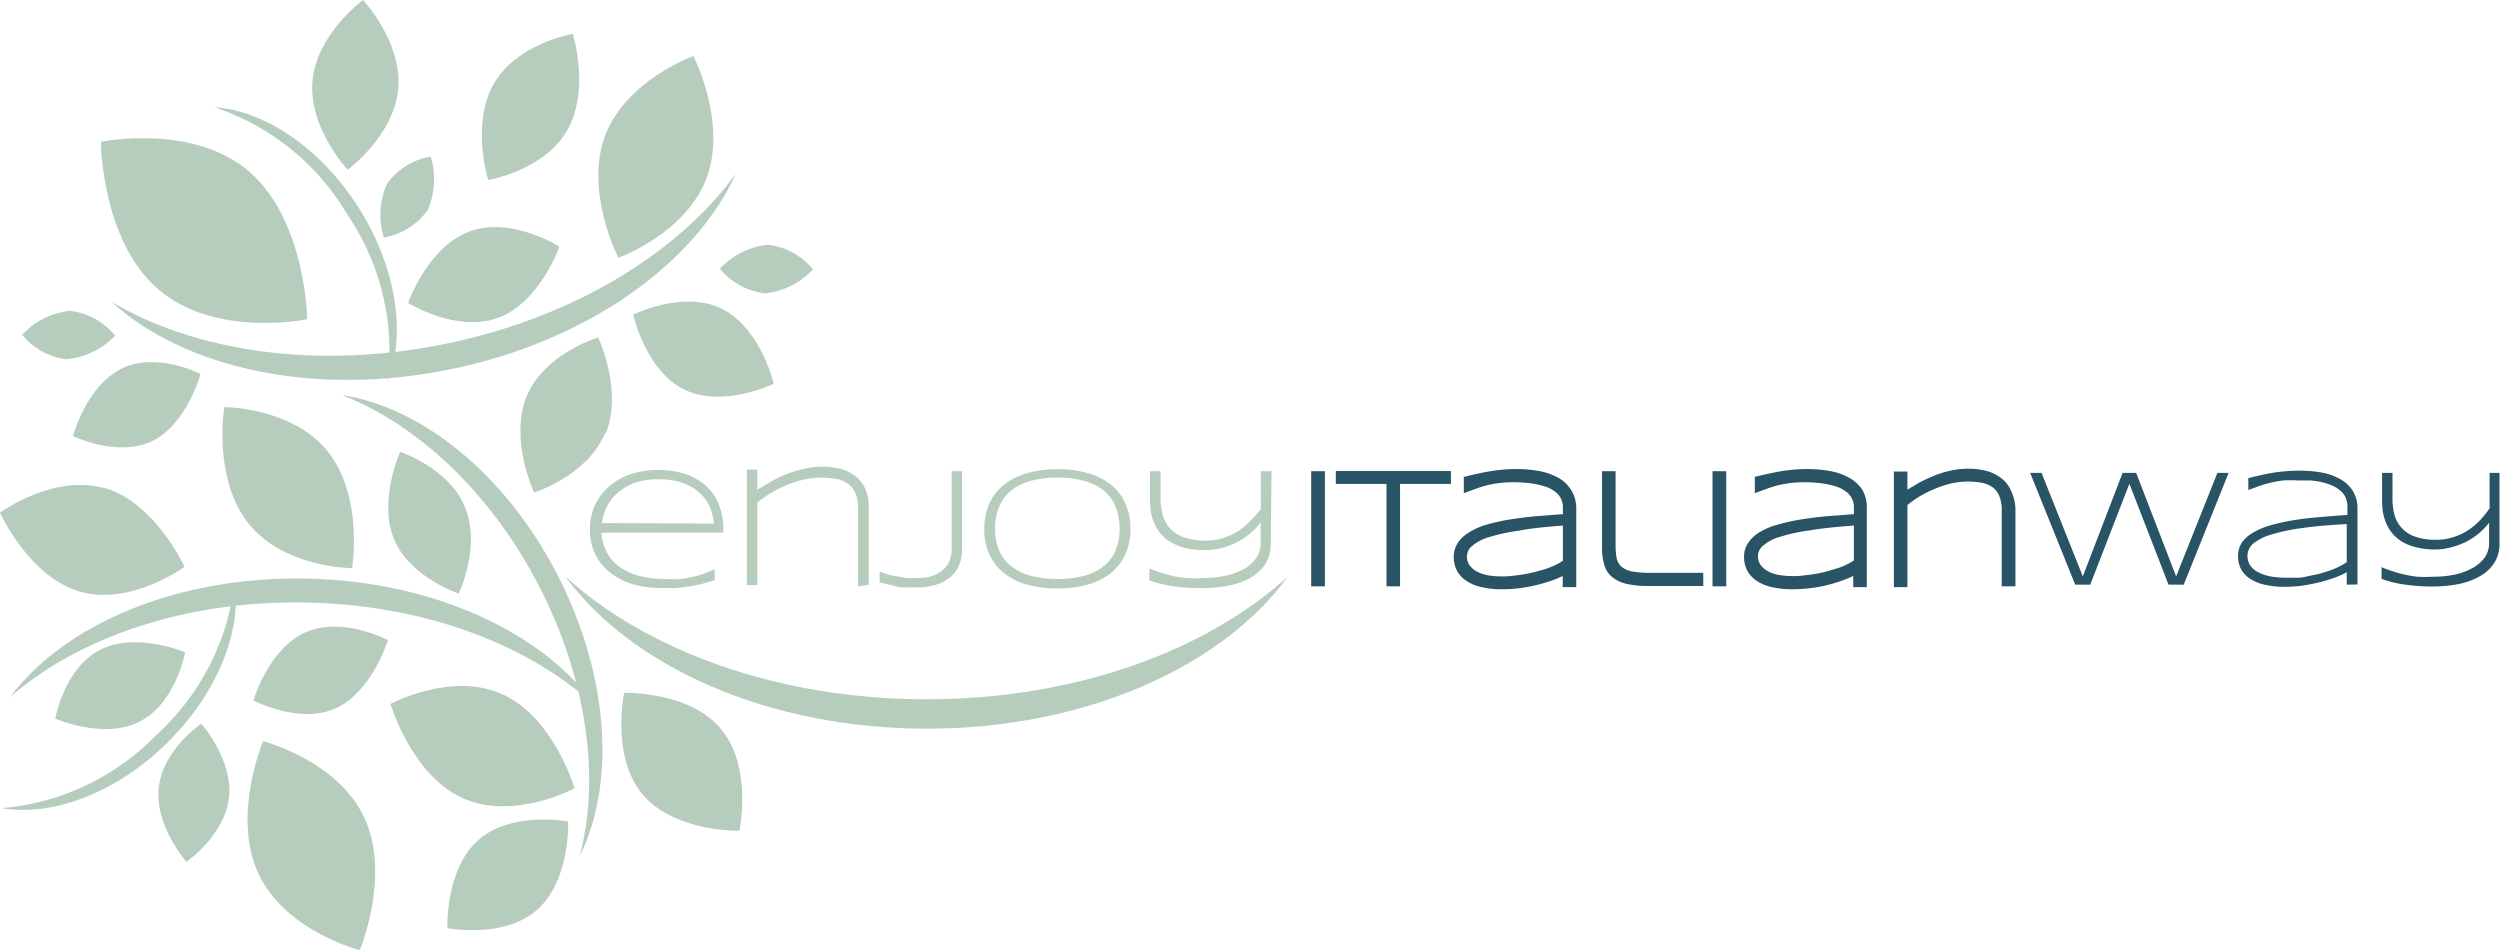 <svg id="Livello_1" data-name="Livello 1" xmlns="http://www.w3.org/2000/svg" viewBox="0 0 151.37 57.54"><defs><style>.cls-1{fill:#285466;}.cls-2{fill:#b6ccbd;}</style></defs><rect class="cls-1" x="79.39" y="28.53" width="0.83" height="6.97"/><polygon class="cls-1" points="80.88 29.3 83.95 29.3 83.95 35.5 84.77 35.5 84.77 29.3 87.85 29.3 87.85 28.52 80.88 28.52 80.88 29.3"/><path class="cls-1" d="M141.05,80.13a3.81,3.81,0,0,0-1.15-.42,7.66,7.66,0,0,0-1.4-.13,9.78,9.78,0,0,0-1.66.14c-.52.09-1,.2-1.47.32l-.08,0v1l.14-.05.65-.24c.22-.08.44-.14.67-.2s.49-.1.75-.13a7.88,7.88,0,0,1,1.62,0,5,5,0,0,1,.69.11,3.51,3.51,0,0,1,.6.18,2,2,0,0,1,.47.29,1.15,1.15,0,0,1,.41.9v.41l-1.71.13c-.58.06-1.12.13-1.61.21a12.94,12.94,0,0,0-1.35.31,4.17,4.17,0,0,0-1,.45,2,2,0,0,0-.69.64,1.52,1.52,0,0,0-.25.85,1.82,1.82,0,0,0,.21.86,1.77,1.77,0,0,0,.6.62,2.85,2.85,0,0,0,.92.36,5.57,5.57,0,0,0,1.21.12,9.51,9.51,0,0,0,1-.06,8.51,8.51,0,0,0,1-.18,9.16,9.16,0,0,0,1-.29,5,5,0,0,0,.66-.28v.68h.82V82a2.1,2.1,0,0,0-.29-1.12A2.19,2.19,0,0,0,141.05,80.13Zm.24,2.89v2.11a3.59,3.59,0,0,1-.35.21,5.27,5.27,0,0,1-.53.23c-.19.07-.4.13-.62.19s-.45.12-.68.16-.45.08-.68.1a5.46,5.46,0,0,1-1.64,0,2.34,2.34,0,0,1-.72-.24,1.3,1.3,0,0,1-.44-.39.91.91,0,0,1-.15-.52.83.83,0,0,1,.31-.63,2.74,2.74,0,0,1,1-.53,11.18,11.18,0,0,1,1.85-.4C139.39,83.16,140.27,83.08,141.29,83Z" transform="translate(-46.66 -51.18)"/><path class="cls-1" d="M145.47,85.78a1.52,1.52,0,0,1-.64-.29,1,1,0,0,1-.28-.49,4.1,4.1,0,0,1-.07-.76V79.71h-.82v4.65a3.46,3.46,0,0,0,.13,1,1.46,1.46,0,0,0,.46.74,2.12,2.12,0,0,0,.89.43,5.83,5.83,0,0,0,1.37.13h3.28v-.8h-3.16A5.87,5.87,0,0,1,145.47,85.78Z" transform="translate(-46.66 -51.18)"/><rect class="cls-1" x="103.69" y="28.53" width="0.83" height="6.97"/><path class="cls-1" d="M159.44,80.87a2.22,2.22,0,0,0-.78-.74,3.75,3.75,0,0,0-1.14-.42,7.66,7.66,0,0,0-1.4-.13,9.81,9.81,0,0,0-1.67.14c-.51.09-1,.2-1.47.32l-.07,0v1l.14-.05.65-.24a6.55,6.55,0,0,1,.67-.2,7.27,7.27,0,0,1,.75-.13,7.88,7.88,0,0,1,1.62,0,5,5,0,0,1,.69.11,3.8,3.8,0,0,1,.6.18,2,2,0,0,1,.47.29,1.15,1.15,0,0,1,.41.9v.41l-1.72.13c-.57.06-1.11.13-1.6.21a12.37,12.37,0,0,0-1.35.31,4.25,4.25,0,0,0-1.05.45,2.1,2.1,0,0,0-.68.64,1.44,1.44,0,0,0-.25.85,1.71,1.71,0,0,0,.21.86,1.77,1.77,0,0,0,.6.62,2.85,2.85,0,0,0,.92.36,5.57,5.57,0,0,0,1.21.12,9.2,9.2,0,0,0,1-.06,8.44,8.44,0,0,0,2-.47,5.19,5.19,0,0,0,.67-.28v.68h.82V82A2.1,2.1,0,0,0,159.44,80.87ZM158.91,83v2.11a2.87,2.87,0,0,1-.36.21,4.25,4.25,0,0,1-.52.23l-.63.19c-.22.06-.44.12-.67.16s-.45.08-.68.1a5.46,5.46,0,0,1-1.64,0,2.26,2.26,0,0,1-.72-.24,1.3,1.3,0,0,1-.44-.39.91.91,0,0,1-.15-.52.83.83,0,0,1,.31-.63,2.66,2.66,0,0,1,1-.53,11,11,0,0,1,1.85-.4C157,83.16,157.89,83.08,158.91,83Z" transform="translate(-46.66 -51.18)"/><path class="cls-1" d="M168.47,81a2,2,0,0,0-.53-.78,2.49,2.49,0,0,0-.88-.49,4.11,4.11,0,0,0-1.23-.17,4.93,4.93,0,0,0-1.17.14,5.84,5.84,0,0,0-1,.33,7.67,7.67,0,0,0-.91.44l-.6.36v-1.1h-.82v7h.82V81.76a6.5,6.5,0,0,1,.65-.47,6.75,6.75,0,0,1,.89-.46,6.56,6.56,0,0,1,1-.35,4.6,4.6,0,0,1,2-.06,1.62,1.62,0,0,1,.64.28,1.25,1.25,0,0,1,.39.53,2.22,2.22,0,0,1,.14.88v4.57h.83V82A2.66,2.66,0,0,0,168.47,81Z" transform="translate(-46.66 -51.18)"/><path class="cls-1" d="M176,79.81l2.42,6.27,2.5-6.27h.68l-2.72,6.77h-.92l-2.37-6.11-2.37,6.11h-.91l-2.73-6.77h.69l2.5,6.27,2.41-6.27Z" transform="translate(-46.66 -51.18)"/><path class="cls-1" d="M188.75,86.58v-.75a5.48,5.48,0,0,1-.8.35,8.78,8.78,0,0,1-.95.28c-.34.08-.68.14-1,.19a9.16,9.16,0,0,1-1,.06,5.38,5.38,0,0,1-1.19-.12,2.76,2.76,0,0,1-.89-.35,1.72,1.72,0,0,1-.56-.58,1.62,1.62,0,0,1-.19-.81,1.46,1.46,0,0,1,.22-.8,2,2,0,0,1,.66-.6,4.4,4.4,0,0,1,1-.44,12.16,12.16,0,0,1,1.34-.31c.49-.08,1-.15,1.59-.2s1.18-.1,1.81-.14v-.51a1.25,1.25,0,0,0-.12-.56,1.1,1.1,0,0,0-.33-.42,1.84,1.84,0,0,0-.49-.3,3.75,3.75,0,0,0-.62-.2,5.13,5.13,0,0,0-.7-.1c-.24,0-.49,0-.74,0a8.28,8.28,0,0,0-.9,0,7.39,7.39,0,0,0-.76.14,6.06,6.06,0,0,0-.68.2l-.66.24v-.72c.46-.12.94-.23,1.46-.32a9.68,9.68,0,0,1,1.65-.13,7.54,7.54,0,0,1,1.38.12,3.65,3.65,0,0,1,1.11.41,2.1,2.1,0,0,1,.74.71,2,2,0,0,1,.27,1.06v4.59Zm0-3.67c-1.07.06-2,.14-2.75.25a11.1,11.1,0,0,0-1.86.4,2.94,2.94,0,0,0-1.07.55,1,1,0,0,0-.33.71,1,1,0,0,0,.16.58,1.24,1.24,0,0,0,.48.42,2.63,2.63,0,0,0,.75.26,6,6,0,0,0,1,.08l.67,0c.23,0,.46-.06.69-.11s.46-.09.68-.15l.63-.2a4.58,4.58,0,0,0,.54-.24,2.22,2.22,0,0,0,.41-.25Z" transform="translate(-46.66 -51.18)"/><path class="cls-1" d="M198,84.11a2.11,2.11,0,0,1-.31,1.14,2.4,2.4,0,0,1-.86.81,4.49,4.49,0,0,1-1.28.48,8.13,8.13,0,0,1-1.6.15,11.32,11.32,0,0,1-1.72-.12,6.53,6.53,0,0,1-1.37-.34v-.71a6.23,6.23,0,0,0,.65.24,4.91,4.91,0,0,0,.71.2,6.19,6.19,0,0,0,.81.14,9.11,9.11,0,0,0,.93,0,6.25,6.25,0,0,0,1.33-.13,3.73,3.73,0,0,0,1.08-.4,2.15,2.15,0,0,0,.73-.63,1.49,1.49,0,0,0,.27-.87V82.83a4.1,4.1,0,0,1-.58.61,4.63,4.63,0,0,1-.76.52,5,5,0,0,1-.92.35,3.82,3.82,0,0,1-1,.14,4.52,4.52,0,0,1-1.1-.12,3.19,3.19,0,0,1-.84-.31,2.44,2.44,0,0,1-.6-.48,2.38,2.38,0,0,1-.4-.61,3.26,3.26,0,0,1-.22-.69,4.37,4.37,0,0,1-.06-.72V79.81h.63v1.57a3.68,3.68,0,0,0,.13,1,1.88,1.88,0,0,0,.45.79,2,2,0,0,0,.81.51,3.76,3.76,0,0,0,1.25.18,3.21,3.21,0,0,0,1.05-.16,3.39,3.39,0,0,0,.88-.41,4.3,4.3,0,0,0,.73-.61,6.53,6.53,0,0,0,.58-.72V79.81H198Z" transform="translate(-46.66 -51.18)"/><path class="cls-2" d="M89.93,86.31l-.79.23-.72.15c-.24,0-.48.07-.73.09s-.51,0-.8,0A6.58,6.58,0,0,1,85,86.56a4.17,4.17,0,0,1-1.41-.72,3.14,3.14,0,0,1-.9-1.12,3.38,3.38,0,0,1-.31-1.48,3.5,3.5,0,0,1,.3-1.46,3.28,3.28,0,0,1,.85-1.14,3.89,3.89,0,0,1,1.29-.74,5,5,0,0,1,1.67-.26,5.18,5.18,0,0,1,1.69.25,3.57,3.57,0,0,1,1.25.72,3.28,3.28,0,0,1,.77,1.15,4.23,4.23,0,0,1,.26,1.51v.16H83.07a3.17,3.17,0,0,0,.32,1.17,2.61,2.61,0,0,0,.77.89,3.66,3.66,0,0,0,1.21.56,6.61,6.61,0,0,0,1.69.19,7.7,7.7,0,0,0,.83,0q.42-.06.81-.15c.26-.07.49-.14.71-.22a3.71,3.71,0,0,0,.52-.24Zm-.05-3.43a3.46,3.46,0,0,0-.24-1A2.56,2.56,0,0,0,89,81a3,3,0,0,0-1-.58,4.41,4.41,0,0,0-1.49-.22,4.13,4.13,0,0,0-1.43.22,3.16,3.16,0,0,0-1,.58,2.71,2.71,0,0,0-.67.85,3.14,3.14,0,0,0-.31,1Z" transform="translate(-46.66 -51.18)"/><path class="cls-2" d="M98.62,86.68v-4.6a2.56,2.56,0,0,0-.15-1,1.41,1.41,0,0,0-.44-.59,1.79,1.79,0,0,0-.7-.31,5.17,5.17,0,0,0-.92-.08,5.06,5.06,0,0,0-1.17.14,7.22,7.22,0,0,0-1.08.37,6.83,6.83,0,0,0-.93.49,8.64,8.64,0,0,0-.72.51v5h-.63v-7h.63v1.22l.79-.47a8.76,8.76,0,0,1,.92-.45,6.57,6.57,0,0,1,1.06-.33,5,5,0,0,1,1.18-.14,4.11,4.11,0,0,1,1.23.17,2.44,2.44,0,0,1,.87.49,1.88,1.88,0,0,1,.52.75,2.64,2.64,0,0,1,.18,1v4.74Z" transform="translate(-46.66 -51.18)"/><path class="cls-2" d="M104.91,84.45a2.46,2.46,0,0,1-.2,1,2,2,0,0,1-.57.72,2.37,2.37,0,0,1-.87.43,3.94,3.94,0,0,1-1.12.15c-.25,0-.49,0-.7,0s-.41,0-.59-.09l-.5-.11-.44-.11v-.65l.44.15a4.71,4.71,0,0,0,.51.13c.19,0,.4.07.64.1s.5,0,.81,0a2.63,2.63,0,0,0,.76-.11,1.91,1.91,0,0,0,.63-.34,1.57,1.57,0,0,0,.42-.53,1.7,1.7,0,0,0,.15-.73V79.71h.63Z" transform="translate(-46.66 -51.18)"/><path class="cls-2" d="M115.1,83.2a3.52,3.52,0,0,1-.34,1.62,3.19,3.19,0,0,1-.93,1.13,4.11,4.11,0,0,1-1.4.65,6.91,6.91,0,0,1-1.74.21,7.05,7.05,0,0,1-1.75-.21,4,4,0,0,1-1.4-.65,3.22,3.22,0,0,1-.94-1.13,3.52,3.52,0,0,1-.34-1.62,3.63,3.63,0,0,1,.16-1.13,3.13,3.13,0,0,1,.44-.92,3.18,3.18,0,0,1,.68-.69,3.9,3.9,0,0,1,.9-.49,5,5,0,0,1,1.06-.29,7.66,7.66,0,0,1,1.19-.09,6.91,6.91,0,0,1,1.74.21,4.11,4.11,0,0,1,1.4.65,3.19,3.19,0,0,1,.93,1.13A3.52,3.52,0,0,1,115.1,83.2Zm-.65,0a3.36,3.36,0,0,0-.24-1.31,2.41,2.41,0,0,0-.71-1,3.19,3.19,0,0,0-1.18-.59,5.68,5.68,0,0,0-1.63-.2,6.11,6.11,0,0,0-1.63.2,3.4,3.4,0,0,0-1.19.59,2.44,2.44,0,0,0-.72,1,3.31,3.31,0,0,0-.24,1.3,3.36,3.36,0,0,0,.24,1.31,2.34,2.34,0,0,0,.72.95,3.24,3.24,0,0,0,1.19.59,6.74,6.74,0,0,0,3.26,0,3.19,3.19,0,0,0,1.18-.59,2.41,2.41,0,0,0,.71-.95A3.36,3.36,0,0,0,114.45,83.2Z" transform="translate(-46.66 -51.18)"/><path class="cls-2" d="M123.6,84.13a2.2,2.2,0,0,1-.32,1.19,2.7,2.7,0,0,1-.88.83,4.27,4.27,0,0,1-1.33.48,7.7,7.7,0,0,1-1.65.16,11.88,11.88,0,0,1-1.76-.12,6.91,6.91,0,0,1-1.41-.35v-.73c.21.09.43.17.66.25a7.19,7.19,0,0,0,.74.21,6.87,6.87,0,0,0,.83.13,7.33,7.33,0,0,0,1,0,6,6,0,0,0,1.37-.14,4,4,0,0,0,1.11-.4,2.21,2.21,0,0,0,.75-.66,1.48,1.48,0,0,0,.28-.9V82.81a3.94,3.94,0,0,1-.6.64,4.45,4.45,0,0,1-.78.53,4.6,4.6,0,0,1-.94.37,4.18,4.18,0,0,1-1.07.14,4.78,4.78,0,0,1-1.13-.12,3.21,3.21,0,0,1-.86-.33,2.21,2.21,0,0,1-.62-.49,2.35,2.35,0,0,1-.41-.63,2.87,2.87,0,0,1-.23-.7,4.74,4.74,0,0,1-.06-.75V79.71h.64v1.62a3.89,3.89,0,0,0,.14,1.06,2.16,2.16,0,0,0,.46.81,2,2,0,0,0,.84.52,3.68,3.68,0,0,0,1.28.19,3.42,3.42,0,0,0,1.09-.16,4,4,0,0,0,.91-.43,4,4,0,0,0,.74-.63A6.06,6.06,0,0,0,123,82V79.71h.65Z" transform="translate(-46.66 -51.18)"/><path class="cls-2" d="M75.62,102.05c2-1.79,5.44-1.13,5.44-1.13s.15,3.55-1.87,5.34-5.44,1.12-5.44,1.12-.15-3.55,1.87-5.33" transform="translate(-46.66 -51.18)"/><path class="cls-2" d="M68.73,100.71c1.61,3.49-.29,8-.29,8s-4.52-1.15-6.14-4.65.29-8,.29-8,4.52,1.15,6.14,4.65" transform="translate(-46.66 -51.18)"/><path class="cls-2" d="M60.53,99.44c-.25,2.32-2.58,3.92-2.58,3.92s-1.93-2.17-1.68-4.49S58.85,95,58.85,95s1.93,2.17,1.68,4.49" transform="translate(-46.66 -51.18)"/><path class="cls-2" d="M77.11,93.23c3.08,1.41,4.34,5.68,4.34,5.68s-3.73,2-6.81.58S70.3,93.8,70.3,93.8s3.73-2,6.81-.57" transform="translate(-46.66 -51.18)"/><path class="cls-2" d="M65.15,89.47c2.24-1,5,.47,5,.47S69.2,93.05,67,94.06,62,93.59,62,93.59s.91-3.11,3.14-4.12" transform="translate(-46.66 -51.18)"/><path class="cls-2" d="M53,80.72c3.08.92,4.83,4.78,4.83,4.78S54.57,87.89,51.49,87s-4.83-4.78-4.83-4.78,3.25-2.38,6.34-1.47" transform="translate(-46.66 -51.18)"/><path class="cls-2" d="M74.81,81.89c1,2.37-.38,5.23-.38,5.23s-3-1-3.93-3.34.39-5.24.39-5.24,3,1,3.92,3.35" transform="translate(-46.66 -51.18)"/><path class="cls-2" d="M55.15,94.85C53,96,50,94.69,50,94.69s.55-3.06,2.73-4.17,5.14.16,5.14.16-.56,3.06-2.73,4.17" transform="translate(-46.66 -51.18)"/><path class="cls-2" d="M90.32,95.33c1.93,2.31,1.11,6.15,1.11,6.15s-3.94.1-5.87-2.21-1.11-6.14-1.11-6.14,4-.11,5.87,2.2" transform="translate(-46.66 -51.18)"/><path class="cls-2" d="M90.36,69.88c2.36,1.15,3.15,4.53,3.15,4.53s-3.05,1.51-5.41.36S85,70.23,85,70.23s3-1.51,5.4-.35" transform="translate(-46.66 -51.18)"/><path class="cls-2" d="M83.3,77.39C82.23,80,79,81,79,81s-1.52-3.24-.45-5.83,4.33-3.56,4.33-3.56,1.52,3.24.45,5.83" transform="translate(-46.66 -51.18)"/><path class="cls-2" d="M89.45,61.94c-1.25,3.38-5.35,4.85-5.35,4.85s-2.06-4-.81-7.37,5.35-4.85,5.35-4.85,2.06,4,.81,7.37" transform="translate(-46.66 -51.18)"/><path class="cls-2" d="M55.88,77.89c-2.14,1-4.8-.31-4.8-.31s.79-3,2.92-4.07,4.8.31,4.8.31-.79,3-2.92,4.07" transform="translate(-46.66 -51.18)"/><path class="cls-2" d="M70.77,56.56c-.25,2.84-3.06,4.9-3.06,4.9s-2.38-2.54-2.13-5.38,3.06-4.9,3.06-4.9,2.39,2.55,2.13,5.38" transform="translate(-46.66 -51.18)"/><path class="cls-2" d="M61.76,61.58c3.44,3,3.5,8.93,3.5,8.93s-5.53,1.16-9-1.8-3.49-8.94-3.49-8.94,5.53-1.16,9,1.81" transform="translate(-46.66 -51.18)"/><path class="cls-2" d="M81,59.08c-1.41,2.44-4.78,3-4.78,3s-1.07-3.41.35-5.85,4.77-3,4.77-3,1.07,3.41-.34,5.84" transform="translate(-46.66 -51.18)"/><path class="cls-2" d="M72.55,63.91a4.14,4.14,0,0,1-2.65,1.65,4.62,4.62,0,0,1,.19-3.25,4.11,4.11,0,0,1,2.65-1.65,4.69,4.69,0,0,1-.19,3.25" transform="translate(-46.66 -51.18)"/><path class="cls-2" d="M50.71,72.94A4.13,4.13,0,0,1,48,71.45,4.65,4.65,0,0,1,50.88,70a4.13,4.13,0,0,1,2.75,1.5,4.65,4.65,0,0,1-2.92,1.43" transform="translate(-46.66 -51.18)"/><path class="cls-2" d="M93,68.94a4.1,4.1,0,0,1-2.75-1.49A4.65,4.65,0,0,1,93.14,66a4.09,4.09,0,0,1,2.74,1.49A4.61,4.61,0,0,1,93,68.94" transform="translate(-46.66 -51.18)"/><path class="cls-2" d="M76.83,70.42c-2.53.94-5.46-.9-5.46-.9s1.17-3.37,3.7-4.32,5.46.91,5.46.91-1.17,3.37-3.7,4.31" transform="translate(-46.66 -51.18)"/><path class="cls-2" d="M66.55,78.58c2.13,2.7,1.43,7,1.43,7s-4.17,0-6.31-2.75-1.43-7-1.43-7,4.17,0,6.31,2.74" transform="translate(-46.66 -51.18)"/><path class="cls-2" d="M102.77,93.52c-9,0-16.91-2.92-21.88-7.43,4,5.45,12.27,9.21,21.88,9.21s17.91-3.76,21.87-9.21C119.68,90.6,111.73,93.52,102.77,93.52Z" transform="translate(-46.66 -51.18)"/><path class="cls-2" d="M79.29,86.65C82.24,92.36,83,98.38,81.76,103c2.16-4.31,1.82-10.84-1.34-17s-8.28-10.18-13.06-10.9C71.86,76.84,76.34,80.94,79.29,86.65Z" transform="translate(-46.66 -51.18)"/><path class="cls-2" d="M73.63,72c-7.74,1.59-15.13.47-20.21-2.54,4.38,4,12.22,5.78,20.52,4.08s14.81-6.42,17.27-11.83C87.72,66.49,81.37,70.42,73.63,72Z" transform="translate(-46.66 -51.18)"/><path class="cls-2" d="M65.09,87.66c7.26.11,13.67,2.58,17.64,6.3-3.14-4.47-9.83-7.62-17.62-7.75S50.54,89,47.26,93.4C51.34,89.81,57.82,87.54,65.09,87.66Z" transform="translate(-46.66 -51.18)"/><path class="cls-2" d="M56.15,95.66a14.79,14.79,0,0,1-9.37,4.45c3,.52,6.83-.87,9.92-3.87s4.6-6.81,4.17-9.81A14.77,14.77,0,0,1,56.15,95.66Z" transform="translate(-46.66 -51.18)"/><path class="cls-2" d="M67.71,64.2a14.73,14.73,0,0,1,2.42,10.09c1.12-2.81.56-6.87-1.74-10.51s-5.72-5.91-8.73-6.1A14.74,14.74,0,0,1,67.71,64.2Z" transform="translate(-46.66 -51.18)"/></svg>